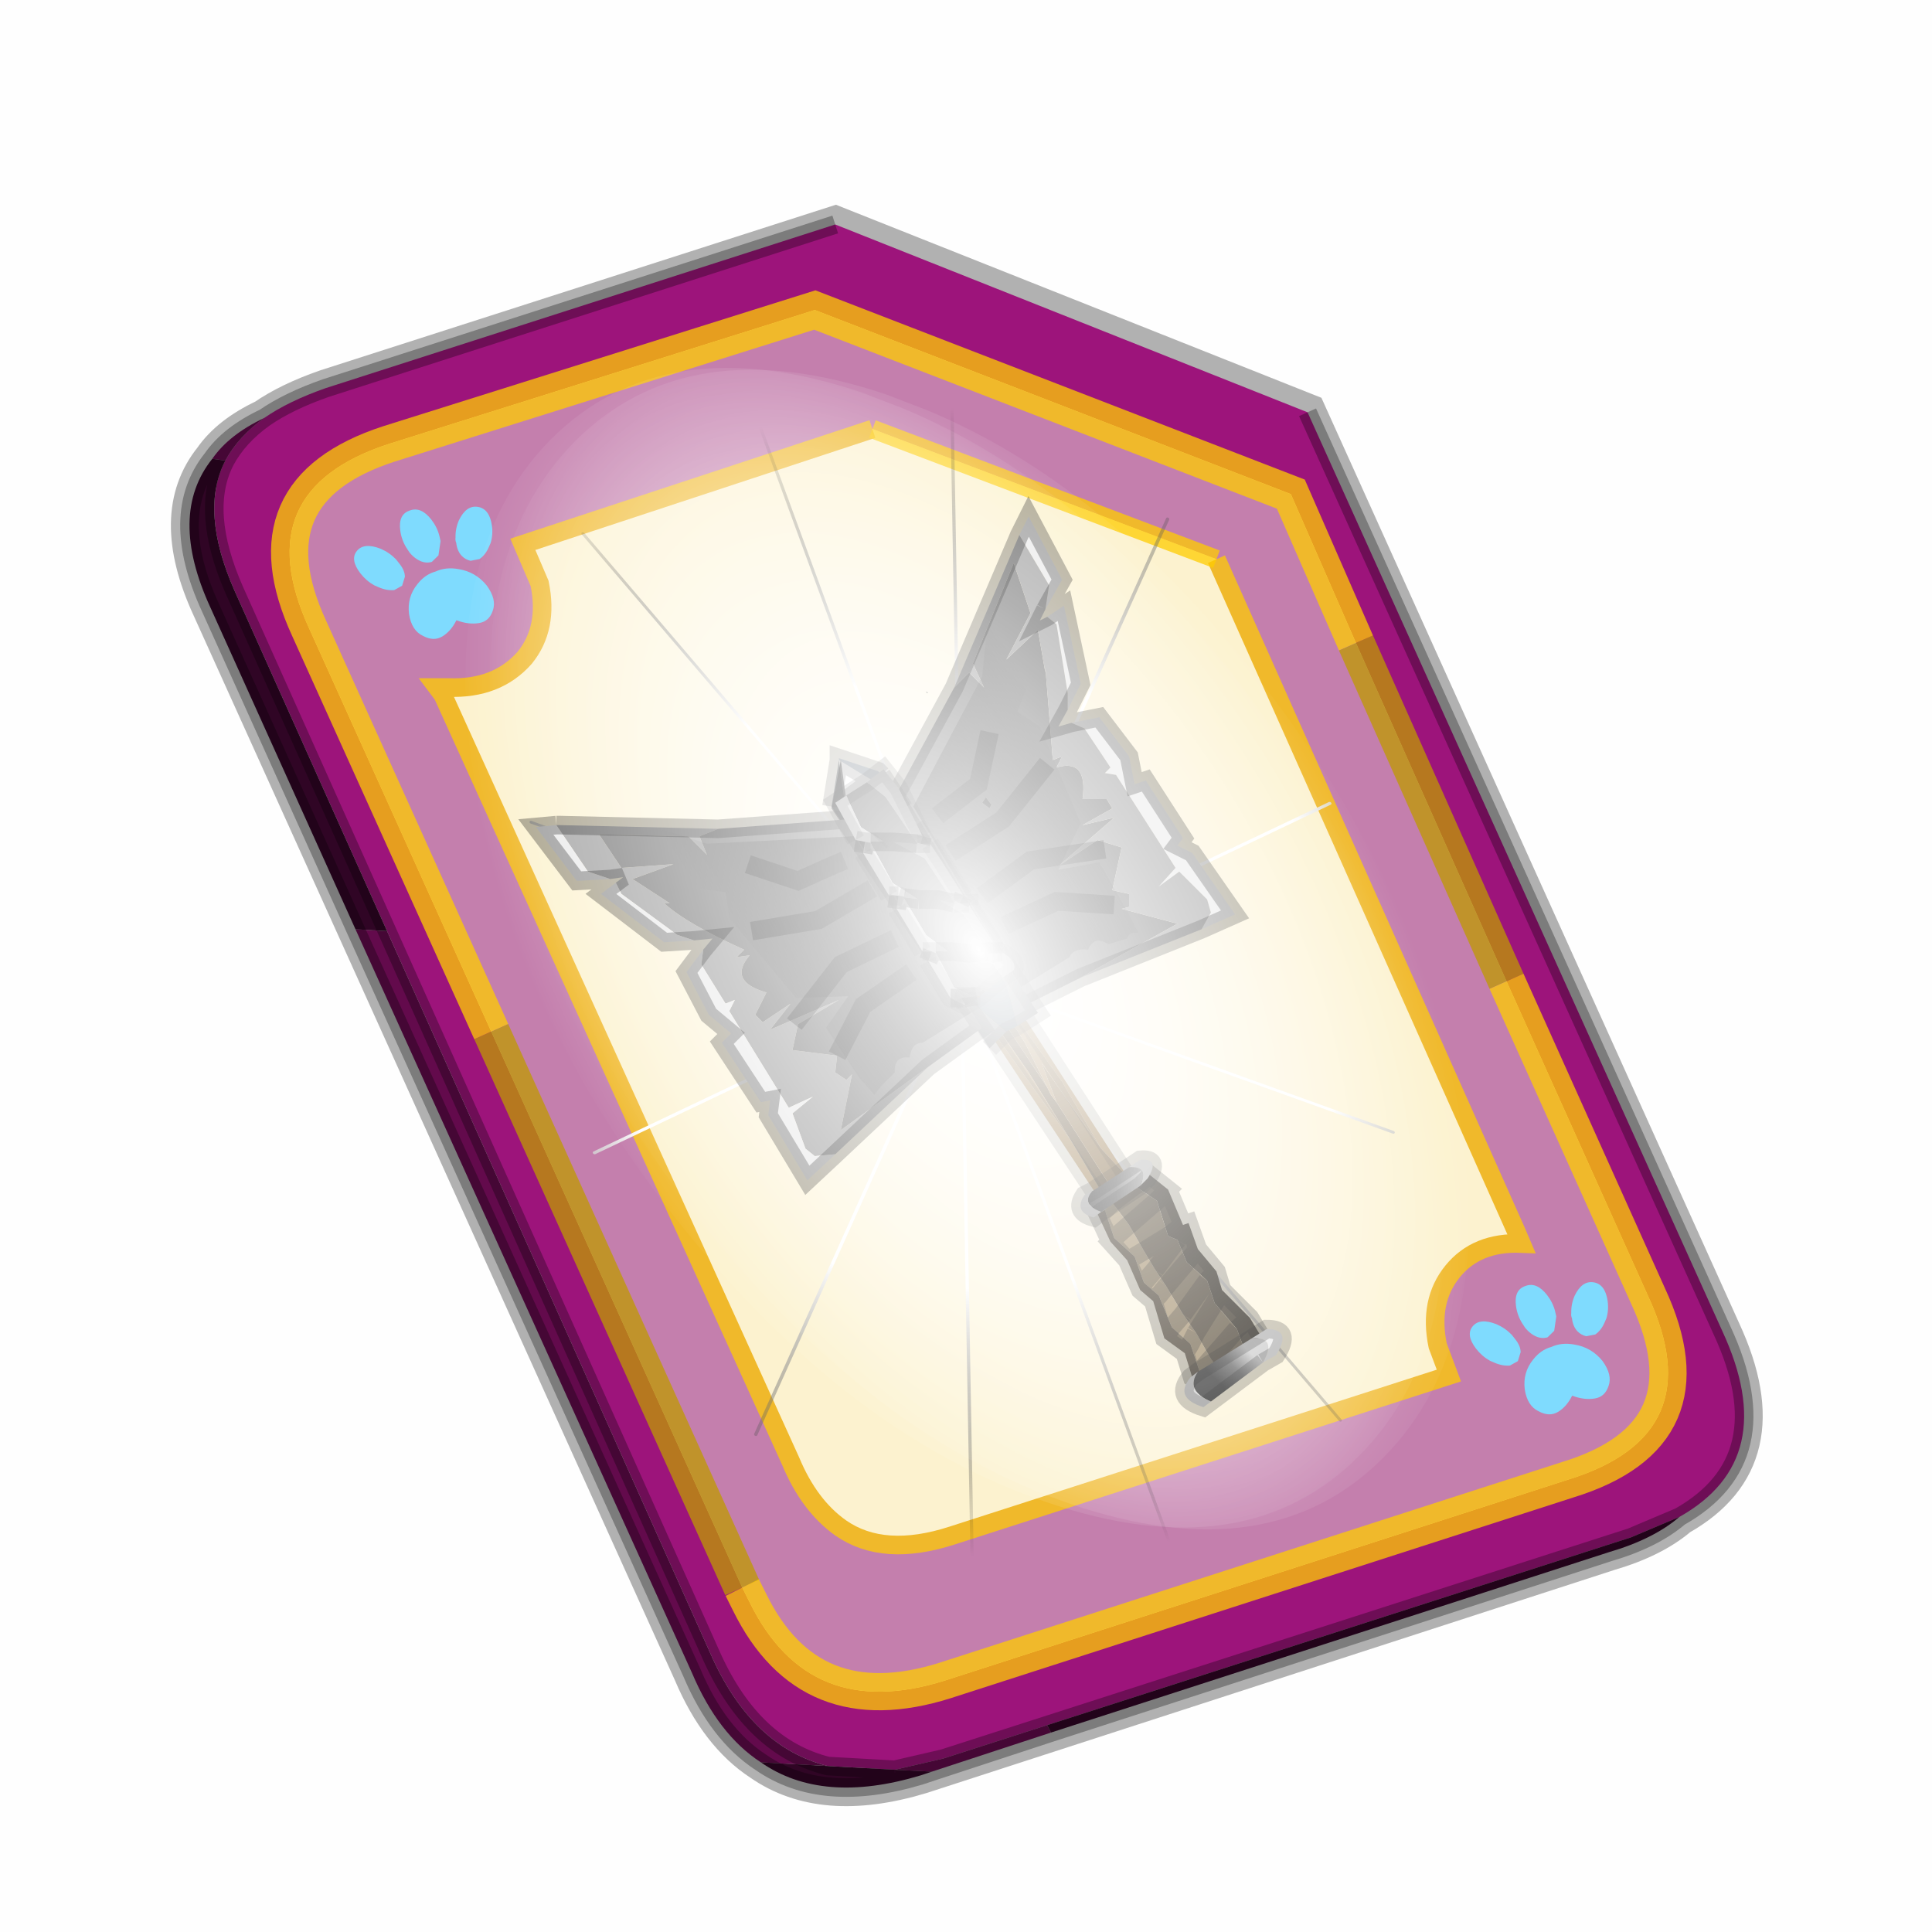 <?xml version='1.0' encoding='UTF-8'?>
<svg xmlns:xlink="http://www.w3.org/1999/xlink" xmlns="http://www.w3.org/2000/svg" version="1.1" width="60px" height="60px" viewBox="0.0 0.0 60.0 60.0"><defs><g id="c1"><path fill="#000000" fill-opacity="0.004" d="M0.0 0.0 L60.0 0.0 60.0 60.0 0.0 60.0 0.0 0.0"/></g><g id="c2"><path fill="none" stroke="#000000" stroke-width="1.0" stroke-opacity="0.302" d="M0.7 12.25 Q-0.45 9.75 0.75 8.25 1.2 7.6 2.15 7.15 2.8 6.7 3.8 6.35 L17.5 1.95 30.2 7.0 41.35 31.7 Q42.95 35.15 40.2 36.7 39.5 37.3 38.3 37.65 L19.8 43.65 Q17.15 44.45 15.5 43.3 14.35 42.55 13.65 40.9 L0.7 12.25"/><path fill="#9d147b" stroke="none" d="M35.55 22.3 L31.5 13.2 29.75 9.2 16.95 4.25 5.5 7.85 Q1.65 9.1 3.35 12.8 L8.25 23.65 15.0 38.6 15.2 39.0 Q16.8 42.25 20.45 41.1 L37.2 35.7 Q41.1 34.5 39.35 30.75 L35.55 22.3 M2.15 7.15 Q2.8 6.7 3.8 6.35 L17.5 1.95 30.2 7.0 41.35 31.7 Q42.95 35.15 40.2 36.7 L38.9 37.25 23.2 42.3 20.4 43.2 19.1 43.5 17.3 43.4 Q15.3 42.9 14.2 40.5 L5.45 20.95 1.35 11.8 Q0.4 9.65 1.1 8.3 1.45 7.65 2.15 7.15"/><path fill="#c47fad" stroke="none" d="M31.5 13.2 L35.55 22.3 39.35 30.75 Q41.1 34.5 37.2 35.7 L20.45 41.1 Q16.8 42.25 15.2 39.0 L15.0 38.6 8.25 23.65 3.35 12.8 Q1.65 9.1 5.5 7.85 L16.95 4.25 29.75 9.2 31.5 13.2 M18.5 7.45 L9.1 10.55 9.55 11.6 Q9.8 12.8 9.15 13.6 8.4 14.45 7.1 14.4 L6.8 14.4 6.95 14.6 16.3 35.2 Q16.8 36.4 17.65 37.0 18.8 37.8 20.65 37.2 L34.0 32.9 33.7 32.1 Q33.45 30.9 34.1 30.1 34.75 29.3 35.95 29.35 L35.8 29.0 27.75 10.95 18.5 7.45"/><path fill="#630a4c" stroke="none" d="M0.75 8.25 Q1.2 7.6 2.15 7.15 1.45 7.65 1.1 8.3 L0.75 8.25 M23.3 42.5 L20.1 43.55 19.1 43.5 20.4 43.2 23.2 42.3 23.3 42.5 M15.5 43.3 Q14.35 42.55 13.65 40.9 L4.6 20.9 5.45 20.95 14.2 40.5 Q15.3 42.9 17.3 43.4 L15.5 43.3"/><path fill="#300525" stroke="none" d="M4.6 20.9 L0.7 12.25 Q-0.45 9.75 0.75 8.25 L1.1 8.3 Q0.4 9.65 1.35 11.8 L5.45 20.95 4.6 20.9 M40.2 36.7 Q39.5 37.3 38.3 37.65 L23.3 42.5 23.2 42.3 38.9 37.25 40.2 36.7 M20.1 43.55 L19.8 43.65 Q17.15 44.45 15.5 43.3 L17.3 43.4 19.1 43.5 20.1 43.55"/><path fill="#fcf2cf" stroke="none" d="M27.75 10.95 L35.8 29.0 35.95 29.35 Q34.75 29.3 34.1 30.1 33.45 30.9 33.7 32.1 L34.0 32.9 20.65 37.2 Q18.8 37.8 17.65 37.0 16.8 36.4 16.3 35.2 L6.95 14.6 6.8 14.4 7.1 14.4 Q8.4 14.45 9.15 13.6 9.8 12.8 9.55 11.6 L9.1 10.55 18.5 7.45 27.75 10.95"/><path fill="none" stroke="#bf9900" stroke-width="1.0" stroke-opacity="0.749" d="M31.5 13.2 L35.55 22.3 M15.0 38.6 L8.25 23.65"/><path fill="none" stroke="#ffcc00" stroke-width="1.0" stroke-opacity="0.749" d="M35.55 22.3 L39.35 30.75 Q41.1 34.5 37.2 35.7 L20.45 41.1 Q16.8 42.25 15.2 39.0 L15.0 38.6 M8.25 23.65 L3.35 12.8 Q1.65 9.1 5.5 7.85 L16.95 4.25 29.75 9.2 31.5 13.2"/><path fill="none" stroke="#000000" stroke-width="0.5" stroke-opacity="0.302" d="M4.6 20.9 L0.7 12.25 Q-0.45 9.75 0.75 8.25 1.2 7.6 2.15 7.15 2.8 6.7 3.8 6.35 L17.5 1.95 M30.2 7.0 L41.35 31.7 Q42.95 35.15 40.2 36.7 39.5 37.3 38.3 37.65 L23.3 42.5 20.1 43.55 19.8 43.65 Q17.15 44.45 15.5 43.3 14.35 42.55 13.65 40.9 L4.6 20.9 M5.45 20.95 L1.35 11.8 Q0.4 9.65 1.1 8.3 1.45 7.65 2.15 7.15 M19.1 43.5 L17.3 43.4 Q15.3 42.9 14.2 40.5 L5.45 20.95 M23.2 42.3 L20.4 43.2 19.1 43.5 M40.2 36.7 L38.9 37.25 23.2 42.3"/><path fill="none" stroke="#f0b92b" stroke-width="0.5" d="M27.75 10.95 L35.8 29.0 35.95 29.35 Q34.75 29.3 34.1 30.1 33.45 30.9 33.7 32.1 L34.0 32.9 20.65 37.2 Q18.8 37.8 17.65 37.0 16.8 36.4 16.3 35.2 L6.95 14.6 6.8 14.4 7.1 14.4 Q8.4 14.45 9.15 13.6 9.8 12.8 9.55 11.6 L9.1 10.55 18.5 7.45"/><path fill="none" stroke="#ffcc00" stroke-width="0.5" stroke-opacity="0.749" d="M18.5 7.45 L27.75 10.95"/></g><g id="c3"><path fill="#7fdbfe" stroke="none" d="M10.75 4.9 Q10.75 4.6 10.9 4.35 11.25 3.45 11.95 2.75 13.3 1.5 14.35 2.1 15.4 2.7 14.95 4.45 14.7 5.4 14.1 6.15 L13.75 6.5 Q13.1 7.15 12.35 7.35 L11.4 7.2 Q10.95 6.9 10.75 6.4 10.5 5.75 10.75 4.9 M7.5 5.9 Q7.0 5.85 6.6 5.5 6.05 5.0 5.8 4.15 L5.7 3.6 Q5.55 2.65 5.8 1.7 6.25 0.0 7.5 0.0 L7.6 0.0 Q8.85 0.0 9.3 1.7 9.55 2.65 9.4 3.6 L9.3 4.15 8.5 5.5 7.6 5.9 7.5 5.9 M4.35 4.9 Q4.6 5.75 4.35 6.4 L3.7 7.2 2.75 7.35 Q2.0 7.15 1.35 6.5 L1.0 6.15 Q0.4 5.4 0.15 4.45 -0.3 2.7 0.75 2.1 1.8 1.5 3.15 2.75 3.85 3.45 4.2 4.35 L4.35 4.9 M5.5 13.7 Q4.45 13.9 3.65 12.95 2.75 12.0 3.2 10.25 3.7 8.5 5.25 7.6 6.4 6.9 7.55 7.0 8.75 6.9 9.9 7.6 11.45 8.5 11.95 10.25 12.35 12.0 11.5 12.95 10.7 13.9 9.65 13.7 8.55 13.5 7.55 12.6 6.55 13.5 5.5 13.7"/></g><g id="c4"><g><use transform="matrix(1.0,0.0,0.0,1.0,0.0,0.0)" xlink:href="#c3"/></g></g><radialGradient gradientUnits="userSpaceOnUse" r="819.2" cx="0" cy="0" spreadMethod="pad" gradientTransform="matrix(0.091,0.0,0.0,0.091,0.6,3.4)" id="gradient1"><stop offset="0.0" stop-color="#ffffff"/><stop offset="1.0" stop-color="#ffffff" stop-opacity="0.0"/></radialGradient><g id="c5"><path stroke="none" fill="url(#gradient1)" d="M36.65 -54.65 Q60.05 -42.0 69.75 -17.95 80.55 8.9 68.0 34.1 55.45 59.35 26.8 68.2 -1.8 77.05 -29.7 64.3 -57.6 51.6 -68.45 24.75 -79.3 -2.05 -66.75 -27.25 L-66.7 -27.3 Q-54.1 -52.5 -25.5 -61.4 3.1 -70.2 31.0 -57.5 L36.65 -54.65"/></g><g id="c6"><g><use transform="matrix(1.0,0.0,0.0,1.0,0.0,0.0)" xlink:href="#c5"/></g></g><radialGradient gradientUnits="userSpaceOnUse" r="819.2" cx="0" cy="0" spreadMethod="pad" gradientTransform="matrix(0.209,0.0,0.0,0.177,67.15,107.2)" id="gradient2"><stop offset="0.357" stop-color="#ffffff"/><stop offset="0.671" stop-opacity="0.0"/></radialGradient><g id="c7"><path fill="none" stroke-linejoin="round" stroke-linecap="round" stroke="url(#gradient2)" stroke-width="0.5" d="M136.55 165.8 L68.6 106.0 68.4 106.0 118.25 201.5 M68.3 105.8 L68.35 105.8 68.3 105.8 68.3 105.85 68.4 106.0 68.3 106.0 86.55 211.5 M68.3 105.8 L68.3 105.85 68.3 106.0 68.15 105.95 18.25 151.55 M68.3 105.85 L68.25 105.85 68.3 106.0 50.0 193.2 M68.25 105.85 L68.15 105.95 0.05 97.7 M68.3 105.85 L68.25 105.8 68.25 105.85 M68.25 105.8 L68.2 105.7 0.0 45.7 M68.3 105.8 L68.25 105.75 68.25 105.8 M68.25 105.75 L68.2 105.7 18.25 10.05 M68.6 106.0 L68.35 105.8 118.25 60.15 M86.6 18.35 L68.3 105.8 M136.6 114.25 L68.6 106.0 M68.25 105.75 L49.95 0.05"/></g><g id="c8"><g><use transform="matrix(1.0,0.0,0.0,1.0,0.0,0.0)" xlink:href="#c7"/></g></g><g id="c9"><g><use transform="matrix(1.0,0.0,0.0,1.0,0.0,0.0)" xlink:href="#c2"/></g><g><use transform="matrix(0.239,-0.087,0.1,0.234,34.25,31.15)" xlink:href="#c4"/></g><g><use transform="matrix(0.239,-0.087,0.1,0.234,4.25,10.3)" xlink:href="#c4"/></g><g><use transform="matrix(0.141,-0.038,0.111,0.226,20.25,20.65)" filter="url(#filter7)" xlink:href="#c6"/></g><g><use transform="matrix(-0.155,0.051,0.084,0.147,22.6,3.15)" filter="url(#filter8)" xlink:href="#c8"/></g></g><filter id="filter7"><feColorMatrix in="SourceGraphic" type="matrix" values="0.0 0.0 0.0 0.0 0.797 0.0 0.0 0.0 0.0 0.598 0.0 0.0 0.0 0.0 0.199 0.0 0.0 0.0 1.0 0.0" result="cxform"/><feComposite operator="in" in2="SourceGraphic" result="color-xform"/></filter><filter id="filter8"><feColorMatrix in="SourceGraphic" type="matrix" values="0.0 0.0 0.0 0.0 0.996 0.0 0.0 0.0 0.0 0.996 0.0 0.0 0.0 0.0 0.996 0.0 0.0 0.0 1.0 0.0" result="cxform"/><feComposite operator="in" in2="SourceGraphic" result="color-xform"/></filter><linearGradient gradientUnits="userSpaceOnUse" x1="-819.2" x2="819.2" spreadMethod="pad" gradientTransform="matrix(0.003,-0.002,0.004,0.007,28.1,72.1)" id="gradient3"><stop offset="0.0" stop-opacity="0.522"/><stop offset="1.0" stop-opacity="0.0"/></linearGradient><linearGradient gradientUnits="userSpaceOnUse" x1="-819.2" x2="819.2" spreadMethod="pad" gradientTransform="matrix(0.003,-0.007,0.007,0.003,30.1,69.0)" id="gradient4"><stop offset="0.0" stop-opacity="0.69"/><stop offset="1.0" stop-opacity="0.0"/></linearGradient><linearGradient gradientUnits="userSpaceOnUse" x1="-819.2" x2="819.2" spreadMethod="pad" gradientTransform="matrix(0.003,0.004,0.004,-0.003,26.25,73.3)" id="gradient5"><stop offset="0.0" stop-opacity="0.69"/><stop offset="1.0" stop-opacity="0.0"/></linearGradient><linearGradient gradientUnits="userSpaceOnUse" x1="-819.2" x2="819.2" spreadMethod="pad" gradientTransform="matrix(-0.001,0,0,0.001,31.35,81.15)" id="gradient6"><stop offset="0.0" stop-color="#cccccc"/><stop offset="0.502" stop-color="#666666"/><stop offset="1.0" stop-color="#333333"/></linearGradient><linearGradient gradientUnits="userSpaceOnUse" x1="-819.2" x2="819.2" spreadMethod="pad" gradientTransform="matrix(-0.001,0,0.001,0.001,34.5,86.0)" id="gradient7"><stop offset="0.0" stop-color="#cccccc"/><stop offset="0.502" stop-color="#666666"/><stop offset="1.0" stop-color="#333333"/></linearGradient><linearGradient gradientUnits="userSpaceOnUse" x1="-819.2" x2="819.2" spreadMethod="pad" gradientTransform="matrix(-0.003,0.002,0.004,0.006,24.4,74.25)" id="gradient8"><stop offset="0.0" stop-opacity="0.522"/><stop offset="1.0" stop-opacity="0.0"/></linearGradient><g id="c10"><path fill="#b58d51" stroke="none" d="M24.35 71.4 L24.25 71.45 31.0 81.65 31.8 81.1 31.7 81.0 31.45 81.3 31.35 81.4 31.1 81.55 30.15 79.95 26.9 75.4 25.35 72.85 24.35 71.4 M31.65 80.9 L29.0 76.8 25.05 70.9 25.0 70.95 27.75 75.35 29.9 78.35 30.95 80.15 31.65 80.9 M24.85 71.05 L24.45 71.35 24.5 71.3 24.65 71.2 24.75 71.1 24.85 71.05"/><path fill="#544125" stroke="none" d="M24.45 71.35 L24.3 71.35 24.35 71.4 25.35 72.85 29.0 78.1 30.15 79.95 31.1 81.55 31.35 81.4 29.75 78.9 29.6 78.7 29.5 78.5 24.65 71.2 24.5 71.3 24.45 71.35 M31.7 81.0 L31.65 80.9 31.7 81.0 M24.9 71.0 L24.85 70.95 24.85 71.05 24.9 71.0"/><path fill="#735932" stroke="none" d="M24.65 71.2 L29.5 78.5 28.9 77.3 26.9 74.15 25.75 72.5 24.9 71.0 24.85 71.05 24.75 71.1 24.65 71.2"/><path fill="#997745" stroke="none" d="M25.0 70.95 L24.9 71.0 25.75 72.5 26.9 74.15 28.9 77.3 29.5 78.5 29.6 78.7 29.75 78.9 29.35 77.85 30.95 80.15 29.9 78.35 27.75 75.35 25.0 70.95"/><path fill="#967543" stroke="none" d="M30.15 79.95 L29.0 78.1 25.35 72.85 26.9 75.4 30.15 79.95"/><path fill="#7a5e35" stroke="none" d="M29.75 78.9 L31.35 81.4 31.45 81.3 31.7 81.0 31.65 80.9 30.95 80.15 29.35 77.85 29.75 78.9"/><path fill="none" stroke="#000000" stroke-width="0.5" stroke-opacity="0.2" d="M24.35 71.4 L24.25 71.45 31.0 81.65 31.8 81.1 31.7 81.0 M31.65 80.9 L29.0 76.8 25.05 70.9 25.0 70.95 24.9 71.0"/><path fill="#ededed" stroke="none" d="M29.45 65.65 L29.9 64.85 29.0 63.15 28.75 63.65 29.55 65.0 29.45 65.65 M33.65 74.25 L34.55 73.85 33.4 72.2 33.0 72.0 33.15 71.8 32.15 70.25 31.85 70.35 31.7 69.6 30.9 68.55 30.15 68.7 30.5 68.85 31.2 69.9 31.05 70.05 31.35 70.1 32.95 72.6 32.5 73.1 33.05 72.7 33.8 73.45 33.9 73.8 33.65 74.25 M30.05 68.35 L30.4 67.65 29.95 65.55 29.5 65.85 29.75 66.05 30.05 67.9 30.05 68.35"/><path fill="#8a8a8a" stroke="none" d="M27.0 67.75 L25.4 70.7 28.8 76.35 30.4 75.55 33.0 74.1 31.5 73.7 31.7 73.65 31.7 73.3 31.25 73.2 31.5 72.05 30.85 71.85 29.8 72.55 31.3 71.25 30.45 71.45 Q30.8 71.25 31.25 71.0 L31.1 70.75 30.45 70.75 Q30.6 69.65 29.75 69.9 L29.9 69.6 29.65 69.7 29.45 67.2 29.45 67.35 29.25 66.2 28.4 67.0 29.05 65.75 28.6 64.4 27.5 67.1 27.8 67.75 27.4 67.35 27.0 67.75 M29.4 67.4 L29.4 67.45 29.4 67.4 M28.0 70.9 L27.95 71.0 27.75 70.85 27.85 70.7 28.0 70.9"/><path fill="#adadad" stroke="none" d="M28.75 63.65 L27.0 67.75 27.4 67.35 27.8 67.75 27.5 67.1 28.6 64.4 29.05 65.75 28.4 67.0 29.25 66.2 29.45 67.35 29.45 67.2 29.65 69.7 29.9 69.6 29.75 69.9 Q30.6 69.65 30.45 70.75 L31.1 70.75 31.25 71.0 Q30.8 71.25 30.45 71.45 L31.3 71.25 29.8 72.55 30.85 71.85 31.5 72.05 31.25 73.2 31.7 73.3 31.7 73.65 31.5 73.7 33.0 74.1 30.4 75.55 33.65 74.25 33.9 73.8 33.8 73.45 33.05 72.7 32.5 73.1 32.95 72.6 31.35 70.1 31.05 70.05 31.2 69.9 30.5 68.85 30.15 68.7 29.8 68.8 30.05 68.35 30.05 67.9 29.75 66.05 29.5 65.85 29.3 65.95 29.45 65.65 29.55 65.0 28.75 63.65"/><path fill="#969696" stroke="none" d="M29.4 67.4 L29.4 67.45 29.4 67.4"/><path fill="#4d4d4d" stroke="none" d="M28.0 70.9 L27.85 70.7 27.75 70.85 27.95 71.0 28.0 70.9"/><path fill="none" stroke="#000000" stroke-width="0.5" stroke-opacity="0.302" d="M29.45 65.65 L29.9 64.85 29.0 63.15 28.75 63.65 27.0 67.75 25.4 70.7 28.8 76.35 30.4 75.55 33.65 74.25 34.55 73.85 33.4 72.2 33.0 72.0 33.15 71.8 32.15 70.25 31.85 70.35 31.7 69.6 30.9 68.55 30.15 68.7 29.8 68.8 30.05 68.35 30.4 67.65 29.95 65.55 29.5 65.85 29.3 65.95 29.45 65.65"/><path stroke="none" fill="url(#gradient3)" d="M29.8 72.65 L30.9 72.45 31.7 73.85 31.95 74.35 Q31.7 74.3 31.65 74.5 L31.15 74.65 31.05 74.6 Q30.75 74.45 30.6 74.8 30.2 74.75 30.1 75.0 L28.8 75.8 25.9 70.95 27.75 67.45 28.0 65.0 28.4 64.65 29.2 67.0 29.15 67.05 29.15 67.2 28.7 68.4 29.3 68.8 30.4 71.4 29.8 72.65"/><path stroke="none" fill="url(#gradient4)" d="M26.25 67.9 L26.25 67.85 26.3 67.9 26.25 67.9"/><path fill="#717578" stroke="none" d="M28.7 76.85 L29.25 76.5 25.95 71.45 25.6 71.0 25.65 71.0 25.05 70.1 24.85 70.25 28.4 75.75 28.7 76.85 M28.4 77.0 L27.4 76.15 24.1 70.95 24.05 70.8 23.9 69.7 23.7 70.95 27.95 77.45 28.4 77.0"/><path fill="#4e606d" stroke="none" d="M28.7 76.85 L28.4 75.75 24.85 70.25 24.8 70.25 24.05 70.8 24.1 70.95 27.4 76.15 28.4 77.0 28.7 76.85"/><path fill="#ffffff" stroke="none" d="M24.05 70.8 L24.8 70.25 23.9 69.7 24.05 70.8"/><path fill="#adbac6" stroke="none" d="M24.85 70.25 L25.05 70.1 24.95 70.0 23.9 69.65 23.9 69.7 24.8 70.25 24.85 70.25"/><path fill="none" stroke="#000000" stroke-width="0.5" stroke-opacity="0.251" d="M25.95 71.45 L29.25 76.5 28.7 76.85 28.4 77.0 27.95 77.45 M25.05 70.1 L25.65 71.0 M24.05 70.8 L24.8 70.25 24.85 70.25 M23.7 70.95 L23.9 69.7 23.9 69.65 24.95 70.0 25.05 70.1 M24.8 70.25 L23.9 69.7"/><path stroke="none" fill="url(#gradient5)" d="M23.7 71.0 L27.35 76.45 28.45 77.0 28.75 76.85 28.7 75.55 25.1 70.1 24.9 70.3 24.85 70.25 24.1 70.8 23.95 69.7 23.7 71.0"/><path fill="#332c20" stroke="none" d="M32.75 81.25 L32.25 80.85 31.95 81.1 31.85 81.15 32.45 81.55 32.75 81.25 32.45 81.55 32.75 82.5 33.0 82.6 33.25 83.2 33.55 82.85 33.3 82.15 33.15 82.2 32.75 81.25 M34.8 85.55 L35.25 85.2 34.95 84.7 34.2 83.95 34.05 83.45 33.55 82.85 33.25 83.2 33.8 83.7 34.0 84.3 34.2 83.95 34.0 84.3 34.6 85.0 34.8 85.55 M33.3 82.15 L33.0 82.6 33.3 82.15 M34.05 83.45 L33.8 83.7 34.05 83.45 M32.75 82.5 L33.15 82.2 32.75 82.5 M34.95 84.7 L34.6 85.0 34.95 84.7"/><path fill="#9e8965" stroke="none" d="M31.25 81.6 L31.05 81.8 31.3 82.55 31.7 82.2 31.3 82.55 31.85 83.05 32.1 83.75 32.4 83.4 32.1 83.75 32.5 84.1 32.7 83.85 32.5 84.1 32.85 84.95 33.15 84.6 32.85 84.95 33.35 85.4 33.5 85.1 33.35 85.4 33.6 86.15 33.9 85.8 33.6 86.15 33.95 86.4 34.15 86.15 33.9 85.8 33.5 85.1 33.15 84.6 32.7 83.85 32.4 83.4 32.1 82.9 31.85 83.05 32.1 82.9 31.7 82.2 31.25 81.6"/><path fill="#5a4e39" stroke="none" d="M32.45 81.55 L31.85 81.15 31.25 81.6 31.7 82.2 32.45 81.55 31.7 82.2 32.1 82.9 32.4 83.4 33.0 82.6 32.4 83.4 32.7 83.85 33.25 83.2 32.7 83.85 33.15 84.6 33.5 85.1 34.0 84.3 33.5 85.1 33.9 85.8 34.15 86.15 34.8 85.55 34.6 85.0 34.0 84.3 33.8 83.7 33.15 84.6 33.8 83.7 33.25 83.2 33.0 82.6 32.75 82.5 32.1 82.9 32.75 82.5 32.45 81.55 M31.05 81.8 L30.85 81.9 31.2 82.65 31.65 83.15 32.0 83.95 32.35 84.25 32.65 85.25 33.2 85.65 33.4 86.3 33.8 86.55 33.95 86.4 33.6 86.15 33.35 85.4 32.85 84.95 32.5 84.1 32.1 83.75 31.85 83.05 31.3 82.55 31.05 81.8 M32.0 83.95 L32.1 83.75 32.0 83.95 M31.65 83.15 L31.85 83.05 31.65 83.15 M31.2 82.65 L31.3 82.55 31.2 82.65 M32.35 84.25 L32.5 84.1 32.35 84.25 M32.65 85.25 L32.85 84.95 32.65 85.25 M33.2 85.65 L33.35 85.4 33.2 85.65 M33.4 86.3 L33.6 86.15 33.4 86.3 M33.9 85.8 L34.6 85.0 33.9 85.8"/><path fill="none" stroke="#000000" stroke-width="0.5" stroke-opacity="0.302" d="M31.85 81.15 L31.95 81.1 32.25 80.85 32.75 81.25 32.45 81.55 31.7 82.2 31.3 82.55 31.2 82.65 31.65 83.15 32.0 83.95 32.35 84.25 32.65 85.25 33.2 85.65 33.4 86.3 33.8 86.55 M31.85 81.15 L31.25 81.6 31.05 81.8 30.85 81.9 31.2 82.65 M33.95 86.4 L34.15 86.15 M35.25 85.2 L34.95 84.7 34.2 83.95 34.05 83.45 33.55 82.85 33.3 82.15 33.15 82.2 32.75 81.25 M32.4 83.4 L32.1 83.75 32.0 83.95 M31.85 83.05 L32.1 82.9 32.75 82.5 M33.0 82.6 L32.4 83.4 M32.7 83.85 L32.5 84.1 32.35 84.25 M31.85 83.05 L31.65 83.15 M33.0 82.6 L33.3 82.15 M33.55 82.85 L33.25 83.2 32.7 83.85 M33.15 84.6 L32.85 84.95 32.65 85.25 M33.5 85.1 L33.35 85.4 33.2 85.65 M33.8 83.7 L34.05 83.45 M34.2 83.95 L34.0 84.3 33.5 85.1 M33.9 85.8 L33.6 86.15 33.4 86.3 M33.15 84.6 L33.8 83.7 M33.15 82.2 L32.75 82.5 M34.6 85.0 L34.95 84.7 M34.6 85.0 L33.9 85.8"/><path fill="#ededed" stroke="none" d="M31.7 80.65 Q32.25 80.6 32.0 81.15 L32.2 80.95 Q32.55 80.4 32.0 80.45 L31.7 80.65"/><path stroke="none" fill="url(#gradient6)" d="M32.0 81.15 Q32.25 80.6 31.7 80.65 L30.7 81.3 Q30.4 81.65 30.95 81.85 L32.0 81.15"/><path fill="#cccccc" stroke="none" d="M30.95 81.85 Q30.4 81.65 30.7 81.3 L30.5 81.4 Q30.2 81.85 30.75 82.0 L30.95 81.85"/><path fill="none" stroke="#000000" stroke-width="0.5" stroke-opacity="0.251" d="M31.7 80.65 L32.0 80.45 Q32.55 80.4 32.2 80.95 L32.0 81.15 30.95 81.85 30.75 82.0 Q30.2 81.85 30.5 81.4 L30.7 81.3 31.7 80.65"/><path fill="#ededed" stroke="none" d="M35.3 85.9 L35.65 85.7 Q36.1 85.0 35.4 85.0 L35.0 85.25 Q35.7 85.2 35.3 85.9"/><path stroke="none" fill="url(#gradient7)" d="M35.3 85.9 Q35.7 85.2 35.0 85.25 L33.55 86.15 Q33.2 86.65 33.9 86.95 L35.3 85.9"/><path fill="#cccccc" stroke="none" d="M33.55 86.15 L33.35 86.3 Q32.9 86.85 33.7 87.1 L33.9 86.95 Q33.2 86.65 33.55 86.15"/><path fill="none" stroke="#000000" stroke-width="0.5" stroke-opacity="0.251" d="M35.0 85.25 L35.4 85.0 Q36.1 85.0 35.65 85.7 L35.3 85.9 M35.0 85.25 L33.55 86.15 33.35 86.3 Q32.9 86.85 33.7 87.1 L33.9 86.95 35.3 85.9"/><path fill="#adadad" stroke="none" d="M16.3 71.45 L17.15 72.7 17.75 72.9 18.1 72.85 17.9 73.0 18.05 73.3 19.55 74.4 20.0 74.55 20.5 74.5 20.25 74.8 20.2 75.2 20.85 76.25 21.1 76.15 20.95 76.45 22.55 79.05 23.2 78.75 22.65 79.2 23.0 80.15 23.25 80.35 23.8 80.3 26.3 77.95 23.95 79.65 24.25 78.15 24.1 78.3 23.8 78.1 23.85 77.65 22.65 77.5 22.8 76.8 23.9 76.15 22.05 76.95 22.6 76.25 21.85 76.75 21.65 76.55 21.95 75.95 Q20.9 75.65 21.5 74.95 L21.15 75.0 21.35 74.8 Q19.8 74.1 19.2 73.55 L19.35 73.55 18.35 72.9 19.45 72.5 18.05 72.6 17.45 71.7 19.85 71.75 20.35 72.25 20.15 71.75 20.65 71.55 16.4 71.45 16.3 71.45"/><path fill="#ededed" stroke="none" d="M16.3 71.45 L15.75 71.5 16.85 72.95 17.75 72.9 17.15 72.7 16.3 71.45 M17.9 73.0 L17.5 73.3 19.2 74.6 20.0 74.55 19.55 74.4 18.05 73.3 17.9 73.0 M20.25 74.8 L19.8 75.4 20.4 76.55 21.0 77.05 20.75 77.3 21.8 78.9 22.05 78.85 22.0 79.25 23.05 81.0 23.8 80.3 23.25 80.35 23.0 80.15 22.65 79.2 23.2 78.75 22.55 79.05 20.95 76.45 21.1 76.15 20.85 76.25 20.2 75.2 20.25 74.8"/><path fill="#8a8a8a" stroke="none" d="M26.3 77.95 L27.75 76.9 24.05 71.3 20.65 71.55 20.15 71.75 20.35 72.25 19.85 71.75 17.45 71.7 18.05 72.6 19.45 72.5 18.35 72.9 19.35 73.55 19.2 73.55 Q19.8 74.1 21.35 74.8 L21.15 75.0 21.5 74.95 Q20.9 75.65 21.95 75.95 L21.65 76.55 21.85 76.75 22.6 76.25 22.05 76.95 23.9 76.15 22.8 76.8 22.65 77.5 23.85 77.65 23.8 78.1 24.1 78.3 24.25 78.15 23.95 79.65 26.3 77.95 M19.4 73.6 L19.4 73.55 19.4 73.6 M23.25 73.75 L23.2 73.5 23.25 73.75"/><path fill="#969696" stroke="none" d="M19.4 73.6 L19.4 73.55 19.4 73.6"/><path fill="#4d4d4d" stroke="none" d="M23.25 73.75 L23.2 73.5 23.25 73.75"/><path fill="none" stroke="#000000" stroke-width="0.5" stroke-opacity="0.302" d="M17.75 72.9 L16.85 72.95 15.75 71.5 16.3 71.45 M17.75 72.9 L18.1 72.85 17.9 73.0 17.5 73.3 19.2 74.6 20.0 74.55 20.5 74.5 20.25 74.8 19.8 75.4 20.4 76.55 21.0 77.05 20.75 77.3 21.8 78.9 22.05 78.85 22.0 79.25 23.05 81.0 23.8 80.3 26.3 77.95 27.75 76.9 24.05 71.3 20.65 71.55 16.4 71.45 16.3 71.45"/><path stroke="none" fill="url(#gradient8)" d="M18.0 71.2 L17.5 71.4 19.25 73.05 19.35 73.05 19.5 73.1 20.85 73.25 20.95 73.95 22.75 76.1 24.15 76.05 23.55 76.9 24.45 78.25 24.85 78.7 25.05 78.45 25.4 78.1 25.4 78.05 Q25.4 77.65 25.8 77.7 25.85 77.3 26.15 77.3 L27.45 76.5 24.3 71.75 20.35 71.95 18.0 71.2"/><path fill="#cccccc" stroke="none" d="M24.1 70.65 L23.8 70.85 24.35 71.85 24.6 71.9 24.55 72.2 25.25 73.35 25.5 73.35 25.45 73.7 26.15 74.85 26.4 74.85 26.3 75.1 26.9 76.1 27.3 76.3 27.25 76.2 27.2 76.1 27.25 76.1 27.3 75.95 27.25 76.1 27.6 76.05 27.3 75.95 27.0 75.8 26.5 74.85 26.85 74.85 26.25 74.4 25.65 73.4 26.05 73.45 25.35 73.0 24.75 71.9 25.0 71.9 25.05 71.85 25.0 71.9 25.1 71.9 25.05 71.85 24.5 71.5 24.1 70.65 M24.6 71.9 L24.75 71.9 24.6 71.9 M25.5 73.35 L25.65 73.4 25.5 73.35 M26.4 74.85 L26.5 74.85 26.4 74.85 M26.95 74.85 L26.85 74.85 26.95 74.85 M26.9 76.1 L27.2 76.1 26.9 76.1"/><path fill="#636363" stroke="none" d="M27.7 76.05 L28.3 75.55 28.05 75.2 27.4 74.9 27.9 74.85 27.25 73.85 26.55 73.45 27.0 73.55 26.2 72.35 25.35 71.9 26.0 71.95 25.15 70.7 24.65 70.3 24.1 70.65 24.5 71.5 25.05 71.85 25.1 71.9 25.0 71.9 24.75 71.9 25.35 73.0 26.05 73.45 25.65 73.4 26.25 74.4 26.85 74.85 26.5 74.85 27.0 75.8 27.3 75.95 27.6 76.05 27.7 76.05 M25.1 71.9 L25.35 71.9 25.1 71.9 M26.05 73.45 L26.55 73.45 26.05 73.45 M26.95 74.85 L27.4 74.9 26.95 74.85 26.85 74.85 26.95 74.85"/><path fill="#999999" stroke="none" d="M28.3 75.55 L28.6 75.35 Q28.7 75.1 28.25 74.85 L28.05 74.9 28.05 74.6 27.4 73.6 27.4 73.55 27.15 73.55 27.25 73.35 26.65 72.4 26.35 71.95 26.1 71.95 26.15 71.75 25.5 70.45 25.1 69.95 24.65 70.3 25.15 70.7 26.0 71.95 25.35 71.9 26.2 72.35 27.0 73.55 26.55 73.45 27.25 73.85 27.9 74.85 28.05 74.9 27.9 74.85 27.4 74.9 28.05 75.2 28.3 75.55 M26.0 71.95 L26.1 71.95 26.0 71.95 M27.0 73.55 L27.15 73.55 27.0 73.55"/><path fill="#7d4f21" stroke="none" d="M27.65 76.1 L27.7 76.05 27.6 76.05 27.65 76.1"/><path fill="#333333" stroke="none" d="M27.3 76.3 L27.65 76.1 27.6 76.05 27.25 76.1 27.2 76.1 27.25 76.2 27.3 76.3 M27.25 76.2 L27.25 76.1 27.25 76.2"/><path fill="none" stroke="#000000" stroke-width="0.5" stroke-opacity="0.251" d="M28.35 74.15 L29.75 73.5 31.3 73.6 M25.05 71.85 L25.0 71.9 M26.55 71.2 L27.65 70.35 27.95 68.95 M26.9 72.2 L28.3 71.3 29.5 69.8 M27.75 73.35 L29.05 72.4 31.05 72.1 M27.3 75.95 L27.25 76.1 27.25 76.2 M25.4 74.5 L23.95 75.2 22.7 76.8 M24.8 73.15 L23.35 74.0 21.55 74.3 M24.05 72.4 Q23.45 72.65 22.8 72.95 L21.45 72.5 M25.85 75.4 L24.55 76.3 23.85 77.65"/><path fill="none" stroke="#000000" stroke-width="0.5" stroke-opacity="0.2" d="M24.1 70.65 L23.8 70.85 24.35 71.85 M24.55 72.2 L25.25 73.35 M25.45 73.7 L26.15 74.85 M26.3 75.1 L26.9 76.1 27.3 76.3 27.65 76.1 27.7 76.05 28.3 75.55 28.6 75.35 Q28.7 75.1 28.25 74.85 M28.05 74.6 L27.4 73.6 M27.25 73.35 L26.65 72.4 26.35 71.95 M26.15 71.75 L25.5 70.45 25.1 69.95 24.65 70.3 24.1 70.65"/><path fill="none" stroke="#000000" stroke-width="0.5" stroke-opacity="0.302" d="M24.35 71.85 L24.6 71.9 M25.25 73.35 L25.5 73.35 M26.15 74.85 L26.4 74.85 M28.25 74.85 L28.05 74.9 27.9 74.85 M27.4 73.6 L27.4 73.55 27.15 73.55 27.0 73.55 M26.35 71.95 L26.1 71.95 26.0 71.95 M24.75 71.9 L24.6 71.9 M25.65 73.4 L25.5 73.35 M26.5 74.85 L26.4 74.85 M27.7 76.05 L27.6 76.05 27.65 76.1 M27.2 76.1 L27.25 76.2 27.3 76.3"/><path fill="none" stroke="#000000" stroke-width="0.5" stroke-opacity="0.553" d="M24.6 71.9 L24.55 72.2 M25.5 73.35 L25.45 73.7 M26.4 74.85 L26.3 75.1 M28.05 74.9 L28.05 74.6 M27.15 73.55 L27.25 73.35 M26.1 71.95 L26.15 71.75 M25.0 71.9 L24.75 71.9 M26.0 71.95 L25.35 71.9 25.1 71.9 25.0 71.9 M26.05 73.45 L25.65 73.4 M27.0 73.55 L26.55 73.45 26.05 73.45 M26.85 74.85 L26.5 74.85 M27.9 74.85 L27.4 74.9 26.95 74.85 26.85 74.85 M27.25 76.1 L27.2 76.1 26.9 76.1 M27.25 76.1 L27.6 76.05"/></g><g id="c11"><g><use transform="matrix(1.0,0.0,0.0,1.0,6.3,53.35)" xlink:href="#c9"/></g><g><use transform="matrix(1.0,0.0,0.0,1.0,0.0,0.0)" xlink:href="#c10"/></g><g><use transform="matrix(0.141,-0.038,0.111,0.226,27.2,74.05)" filter="url(#filter11)" xlink:href="#c6"/></g></g><filter id="filter11"><feColorMatrix in="SourceGraphic" type="matrix" values="1.0 0.0 0.0 0.0 0.0 0.0 1.0 0.0 0.0 0.0 0.0 0.0 1.0 0.0 0.0 0.0 0.0 0.0 0.23 0.0" result="cxform"/><feComposite operator="in" in2="SourceGraphic" result="color-xform"/></filter></defs><g><g><use transform="matrix(1.0,0.0,0.0,1.0,0.0,0.0)" xlink:href="#c1"/></g><g><use transform="matrix(1.155,0.0,0.0,1.155,-1.55,-56.9)" xlink:href="#c11"/></g></g></svg>